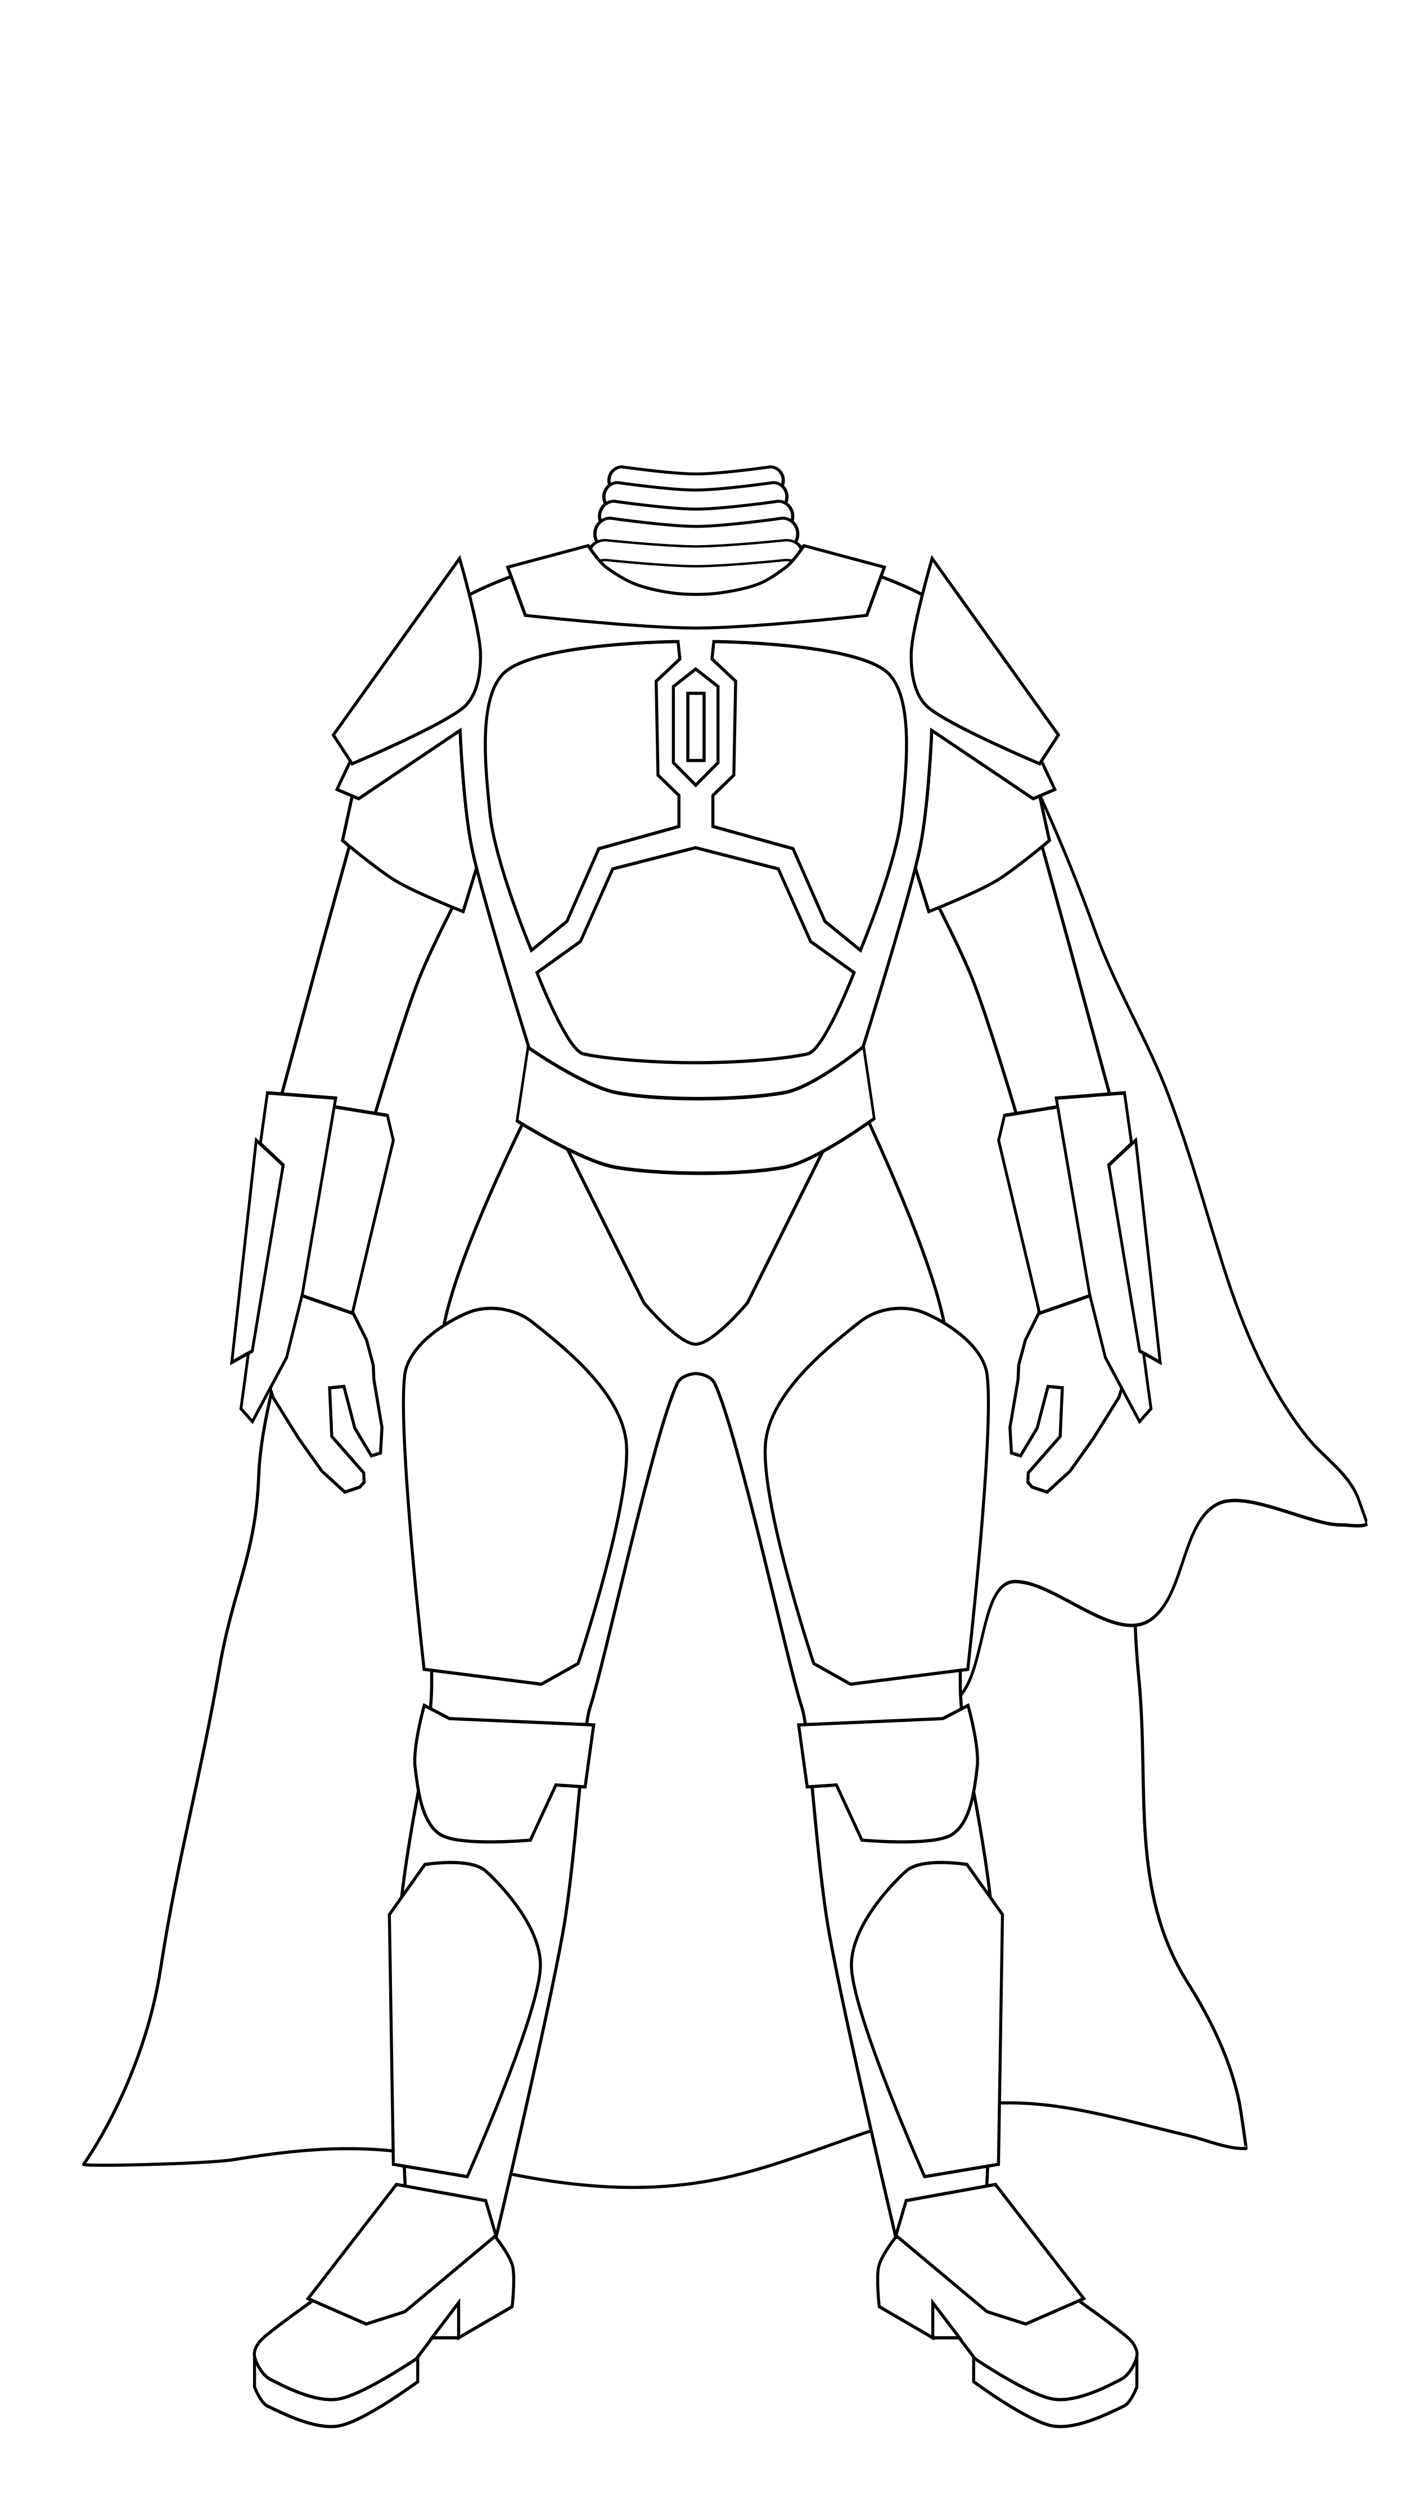 <?xml version="1.0" encoding="UTF-8" standalone="no"?>
<!DOCTYPE svg PUBLIC "-//W3C//DTD SVG 1.1//EN" "http://www.w3.org/Graphics/SVG/1.1/DTD/svg11.dtd">
<svg id="Female-Body" width="100%" height="100%" viewBox="0 0 1800 3200" version="1.1" xmlns="http://www.w3.org/2000/svg" style="stroke:black;fill:white;">
	<style>
		.overrideFill [style] {
			fill: inherit !important;
		}
	</style>
	<g id="Back" transform="matrix(1,0,0,1,-345.148,0)">
		<g id="Cape-Full" transform="matrix(4.167,0,0,4.167,-106.797,-2.27374e-13)">
			<path d="M282.382,188.133C252.498,199.416 219.224,253.787 215.107,295.138C212.51,321.231 199.786,347.741 200.978,373.719C202.186,400.062 188.897,427.382 187.92,453.706C187.04,477.422 180.043,488.257 175.981,511.709C169.904,546.803 163.185,569.926 157.733,605.049C153.4,632.967 140.299,656.04 134.145,664.751C133.582,665.547 172.258,664.613 180.066,663.35C205.284,659.269 224.613,658.09 249.639,664.229C276.827,670.898 303.539,674.986 331.343,668.837C358.129,662.913 383.311,648.755 410.783,646.225C432.127,644.259 452.952,651.144 473.474,655.924C478.676,657.136 485.884,660.234 491.268,659.892C491.404,659.884 489.545,647.386 489.273,646.04C486.62,632.918 480.568,620.393 473.47,609.161C455.416,580.592 461.642,549.247 458.342,515.481C455.143,482.746 458.488,449.941 452.986,417.265C448.119,388.362 431.018,361.468 426.736,332.303C421.711,298.087 410.04,261.437 399.709,228.191C387.039,187.419 312.266,176.85 282.382,188.133Z" style="stroke-width:0.96px;"/>
		</g>
		<g id="Cape-Shoulder" transform="matrix(0.871,0,0,1.053,77.868,13.075)">
			<path d="M1552.7,783.806C1536.45,746.35 1522.52,708.924 1522.52,708.924C1528.19,698.577 1571.95,698.914 1584.23,699.549C1612.85,701.028 1653.09,711.751 1670.56,729.276C1680.53,739.27 1700.88,739.819 1707.64,751.967C1708.17,752.916 1714.34,763.088 1713.75,763.539C1713.67,763.599 1717.21,784.138 1721.36,808.087C1750.4,827.225 1776.49,852.445 1794.03,881.876C1838.26,956.076 1882.39,1039.73 1916.55,1119.39C1945.68,1187.3 1994.99,1253.64 2025.12,1320.56C2059.17,1396.22 2075.4,1449.28 2104.84,1526.43C2135.2,1606.03 2172.7,1677.06 2229.28,1735.43C2251.53,1758.38 2288.19,1777.74 2302.77,1807.86C2304.26,1810.95 2316.79,1840.04 2316.52,1840.14C2305.86,1844.13 2289.09,1840.88 2277.71,1841.02C2232.81,1841.54 2138.94,1798.1 2097.11,1815.4C2043.26,1837.66 2049.08,1925.72 1999,1955.77C1947.02,1986.97 1858.82,1909.99 1799.1,1909.88C1744.13,1909.77 1757.38,2030.24 1709.18,2054.92C1694.26,2062.56 1596.3,2064.12 1596.88,2061.87C1603.23,2037.21 1613.58,1973.8 1602.77,1903.84C1589.18,1815.83 1586.57,1756.05 1574.26,1667.74C1566.04,1608.72 1572.61,1578.45 1557.76,1520.67C1541.28,1456.53 1549.02,1382.75 1528.1,1319.86C1507.47,1257.83 1514.64,1186.34 1501.6,1121.81C1480.94,1019.54 1498.72,829.766 1551.31,784.951C1551.77,784.562 1552.23,784.181 1552.7,783.806Z" style="stroke-width:4.14px;"/>
		</g>
	</g>
	<g id="Body">
		<g id="Boots">
			<g transform="matrix(1.328,0,0,1.719,272.497,40.818)">
				<g transform="matrix(-1.317,0,0,1.081,1689.97,-124.051)">
					<path d="M726.29,1716.4L726.29,1733.18C726.29,1733.18 686.583,1760.92 668.24,1763.71C650.512,1766.41 626.465,1754.43 616.231,1749.95C611.31,1747.8 606.835,1736.87 606.835,1736.87L606.835,1716.07C606.835,1716.07 612.824,1727.35 618.244,1729.82C628.534,1734.52 668.576,1744.25 668.576,1744.25L726.29,1716.4Z" style="stroke-width:2.22px;"/>
				</g>
				<g transform="matrix(-1.317,0,0,1.081,1689.97,-122.969)">
					<path d="M649.785,1676.13C649.785,1676.13 619.698,1696.21 612.54,1702.64C609.227,1705.62 605.942,1710.36 606.835,1714.72C607.786,1719.37 612.409,1727.66 618.244,1730.49C628.366,1735.41 650.646,1746.48 667.569,1744.25C685.409,1741.9 725.283,1716.4 725.283,1716.4L756.196,1678.15L756.196,1701.97L795.412,1680.5C795.412,1680.5 797.784,1660.65 795.748,1652.65C793.795,1644.97 783.196,1632.47 783.196,1632.47L717.376,1626.14L649.785,1676.13Z" style="stroke-width:2.22px;"/>
				</g>
				<g transform="matrix(-1.317,0,0,1.081,1689.97,-122.969)">
					<path d="M736.692,1701.97L756.196,1701.97L756.196,1677.81L736.692,1701.97Z" style="stroke-width:2.22px;"/>
				</g>
			</g>
			<g transform="matrix(-1.328,0,0,1.719,1508.81,40.818)">
				<g transform="matrix(-1.317,0,0,1.081,1689.97,-124.051)">
					<path d="M726.29,1716.4L726.29,1733.18C726.29,1733.18 686.583,1760.92 668.24,1763.71C650.512,1766.41 626.465,1754.43 616.231,1749.95C611.31,1747.8 606.835,1736.87 606.835,1736.87L606.835,1716.07C606.835,1716.07 612.824,1727.35 618.244,1729.82C628.534,1734.52 668.576,1744.25 668.576,1744.25L726.29,1716.4Z" style="stroke-width:2.22px;"/>
				</g>
				<g transform="matrix(-1.317,0,0,1.081,1689.97,-122.969)">
					<path d="M649.785,1676.13C649.785,1676.13 619.698,1696.21 612.54,1702.64C609.227,1705.62 605.942,1710.36 606.835,1714.72C607.786,1719.37 612.409,1727.66 618.244,1730.49C628.366,1735.41 650.646,1746.48 667.569,1744.25C685.409,1741.9 725.283,1716.4 725.283,1716.4L756.196,1678.15L756.196,1701.97L795.412,1680.5C795.412,1680.5 797.784,1660.65 795.748,1652.65C793.795,1644.97 783.196,1632.47 783.196,1632.47L717.376,1626.14L649.785,1676.13Z" style="stroke-width:2.22px;"/>
				</g>
				<g transform="matrix(-1.317,0,0,1.081,1689.97,-122.969)">
					<path d="M736.692,1701.97L756.196,1701.97L756.196,1677.81L736.692,1701.97Z" style="stroke-width:2.22px;"/>
				</g>
			</g>
		</g>
		<g id="Flight-Suit">
			<path d="M411.951,1211L460.452,1034.78L527.914,1057.97L601.893,1117.44C601.893,1117.44 554.876,1206.02 536.405,1252.82C517.381,1301.02 484.443,1411.17 480.223,1425.35L450.788,1681.1L365.499,1653.77L360.152,1402.49L411.951,1211Z" style="stroke-width:4px;"/>
			<g transform="matrix(-1,0,0,1,1781.26,0)">
				<path d="M411.951,1211L460.452,1034.78L527.914,1057.97L601.893,1117.44C601.893,1117.44 554.876,1206.02 536.405,1252.82C517.381,1301.02 484.443,1411.17 480.223,1425.35L450.788,1681.1L365.499,1653.77L360.152,1402.49L411.951,1211Z" style="stroke-width:4px;"/>
			</g>
			<g id="Pants" transform="matrix(1,0,0,1,-384,-56)">
				<path d="M1274.5,1813.92C1264.02,1814.92 1254.56,1819.11 1251.09,1826.45C1220.49,1891.17 1157.49,2187.1 1139.29,2241.63C1129.38,2271.29 1121.57,2433.63 1104.79,2528.31C1084.76,2641.3 1019.12,2919.56 1019.12,2919.56L905.303,2907.8C905.303,2907.8 890.635,2628.36 894.687,2526.65C897.767,2449.36 929.614,2297.55 929.614,2297.55C929.614,2297.55 936.45,2242.11 936.611,2214.22C937.195,2113.43 931.118,1889.18 950.976,1760.44C966.682,1658.62 1077.63,1444.91 1077.63,1444.91C1077.63,1444.91 1201.92,1493.81 1275,1493.81C1348.08,1493.81 1473.41,1443.86 1473.41,1443.86C1473.41,1443.86 1579.04,1658.62 1594.74,1760.44C1614.6,1889.18 1612.81,2113.43 1613.39,2214.22C1613.55,2242.11 1620.39,2297.55 1620.39,2297.55C1620.39,2297.55 1652.23,2449.36 1655.31,2526.65C1659.37,2628.36 1644.7,2907.8 1644.7,2907.8L1530.88,2919.56C1530.88,2919.56 1465.24,2641.3 1445.21,2528.31C1428.43,2433.63 1420.62,2271.29 1410.71,2241.63C1392.51,2187.1 1329.52,1891.17 1298.91,1826.45C1295.38,1818.99 1285.67,1814.79 1275,1813.88L1274.5,1813.92Z" style="stroke-width:4px;"/>
			</g>
			<g id="Neck-padding" transform="matrix(1.556,0,0,1.958,166.266,-1.561)">
				<g transform="matrix(1.296,0,0,0.929,-738.62,-84.965)">
					<path d="M984.737,430.319C984.737,425.068 981.013,420.806 976.426,420.806C976.426,420.806 945.078,425.806 929.404,425.806C913.73,425.806 882.382,420.806 882.382,420.806C877.795,420.806 874.071,425.068 874.071,430.319C874.071,435.569 877.795,439.832 882.382,439.832C882.382,439.832 913.73,444.832 929.404,444.832C945.078,444.832 976.426,439.832 976.426,439.832C981.013,439.832 984.737,435.569 984.737,430.319Z" style="stroke-width:2.08px;"/>
				</g>
				<g transform="matrix(1.361,0,0,0.977,-799.619,-94.888)">
					<path d="M984.737,430.319C984.737,425.068 981.013,420.806 976.426,420.806C976.426,420.806 945.078,425.806 929.404,425.806C913.73,425.806 882.382,420.806 882.382,420.806C877.795,420.806 874.071,425.068 874.071,430.319C874.071,435.569 877.795,439.832 882.382,439.832C882.382,439.832 913.73,444.832 929.404,444.832C945.078,444.832 976.426,439.832 976.426,439.832C981.013,439.832 984.737,435.569 984.737,430.319Z" style="stroke-width:1.98px;"/>
				</g>
				<g transform="matrix(1.436,0,0,1.03,-868.719,-104.993)">
					<path d="M984.737,430.319C984.737,425.068 981.013,420.806 976.426,420.806C976.426,420.806 945.078,425.806 929.404,425.806C913.73,425.806 882.382,420.806 882.382,420.806C877.795,420.806 874.071,425.068 874.071,430.319C874.071,435.569 877.795,439.832 882.382,439.832C882.382,439.832 913.73,444.832 929.404,444.832C945.078,444.832 976.426,439.832 976.426,439.832C981.013,439.832 984.737,435.569 984.737,430.319Z" style="stroke-width:1.88px;"/>
				</g>
				<g transform="matrix(1.508,0,0,1.081,-935.486,-115.4)">
					<path d="M984.737,430.319C984.737,425.068 981.013,420.806 976.426,420.806C976.426,420.806 945.078,425.806 929.404,425.806C913.73,425.806 882.382,420.806 882.382,420.806C877.795,420.806 874.071,425.068 874.071,430.319C874.071,435.569 877.795,439.832 882.382,439.832C882.382,439.832 913.73,444.832 929.404,444.832C945.078,444.832 976.426,439.832 976.426,439.832C981.013,439.832 984.737,435.569 984.737,430.319Z" style="stroke-width:1.79px;"/>
				</g>
				<g transform="matrix(1.579,0,0,0.817,-1001.86,10.09)">
					<path d="M984.737,430.319C984.737,425.068 981.013,420.806 976.426,420.806C976.426,420.806 945.078,425.806 929.404,425.806C913.73,425.806 882.382,420.806 882.382,420.806C877.795,420.806 874.071,425.068 874.071,430.319C874.071,435.569 877.795,439.832 882.382,439.832C882.382,439.832 913.73,444.832 929.404,444.832C945.078,444.832 976.426,439.832 976.426,439.832C981.013,439.832 984.737,435.569 984.737,430.319Z" style="stroke-width:1.93px;"/>
				</g>
				<g transform="matrix(1.579,0,0,0.817,-1001.86,23.051)">
					<path d="M984.737,430.319C984.737,425.068 981.013,420.806 976.426,420.806C976.426,420.806 945.078,425.806 929.404,425.806C913.73,425.806 882.382,420.806 882.382,420.806C877.795,420.806 874.071,425.068 874.071,430.319C874.071,435.569 877.795,439.832 882.382,439.832C882.382,439.832 913.73,449.461 929.404,449.461C945.078,449.461 976.426,439.832 976.426,439.832C981.013,439.832 984.737,435.569 984.737,430.319Z" style="stroke-width:1.93px;"/>
				</g>
			</g>
		</g>
		<g id="Gloves">
			<g id="Glove-Left" transform="matrix(-1.748,-0.076,-0.081,1.857,2533.34,-136.574)">
				<path d="M641.796,1004.6L650.874,1023.8L654.958,1041.28L654.958,1051.25L659.343,1084.46L657.442,1101.88L650.694,1103.51L639.456,1084.01L632.839,1055.01L622.339,1055.51L622.339,1089.01L644.523,1115.01L644.523,1121.51L641.243,1124.71L630.126,1127.71L614.126,1112.71L598.243,1089.71L580.626,1060.36L577.805,1050.37L575.339,1039.01L596.456,979.514L613.339,982.014L639.456,990.014L641.796,1004.6Z" style="stroke-width:2.22px;"/>
			</g>
			<g id="Glove-Right" transform="matrix(1.748,-0.076,0.081,1.857,-751.339,-136.574)">
				<path d="M641.796,1004.6L650.874,1023.8L654.958,1041.28L654.958,1051.25L659.343,1084.46L657.442,1101.88L650.694,1103.51L639.456,1084.01L632.839,1055.01L622.339,1055.51L622.339,1089.01L644.523,1115.01L644.523,1121.51L641.243,1124.71L630.126,1127.71L614.126,1112.71L598.243,1089.71L580.626,1060.36L577.805,1050.37L575.339,1039.01L596.456,979.514L613.339,982.014L639.456,990.014L641.796,1004.6Z" style="stroke-width:2.22px;"/>
			</g>
		</g>
		<g id="Sleeves">
			<path d="M450.98,1018.45L459.199,1021.96L589.112,934.514C589.112,934.514 592.819,1026.72 603.604,1082.08C605.099,1089.76 607.348,1099.49 610.169,1110.73L592.915,1166.71C592.915,1166.71 534.194,1143.63 508.463,1128.48C483.467,1113.76 438.527,1075.79 438.527,1075.79L450.98,1018.45Z" style="stroke-width:4px;"/>
			<path d="M1171.83,1110.73C1174.65,1099.49 1176.9,1089.76 1178.4,1082.08C1189.18,1026.72 1192.89,934.514 1192.89,934.514L1322.8,1021.96L1331.02,1018.45L1343.47,1075.79C1343.47,1075.79 1298.53,1113.76 1273.54,1128.48C1247.81,1143.63 1189.09,1166.71 1189.09,1166.71L1171.83,1110.73Z" style="stroke-width:4px;"/>
		</g>
		<g id="Vest" transform="matrix(0.913,0,0,0.954,-273.155,13.465)">
			<path d="M1348.45,1501.02L1201.55,1501.02L1058.1,1444.02C1058.1,1444.02 975.113,1193.58 960.239,1120.47C948.428,1062.42 944.368,965.743 944.368,965.743L802.085,1057.43L771.762,1045.04C771.762,1045.04 856.899,864.965 912.879,812.796C963.551,765.573 1107.64,732.024 1107.64,732.024L1200.07,789.535L1284.86,795.605L1350.05,790.234L1442.36,732.024C1442.36,732.024 1586.45,765.573 1637.12,812.796C1693.1,864.965 1778.24,1045.04 1778.24,1045.04L1747.91,1057.43L1605.63,965.743C1605.63,965.743 1601.57,1062.42 1589.76,1120.47C1574.89,1193.58 1491.9,1444.02 1491.9,1444.02L1348.45,1501.02Z" style="stroke-width:4.28px;"/>
		</g>
	</g>
	<g id="Lower-Armor">
		<g id="Ankles" transform="matrix(1.328,0,0,1.719,272.497,40.818)">
			<g id="Ankle-Left" transform="matrix(-1.317,0,0,1.081,1689.97,-122.969)">
				<path d="M645.696,1674.97L710.345,1596.35L775.696,1607.47L783.196,1631.47L716.529,1683.97L688.196,1692.47L645.696,1674.97Z" style="stroke-width:2.22px;"/>
			</g>
			<g id="Ankle-Right" transform="matrix(1.317,0,0,1.081,-758.572,-122.969)">
				<path d="M645.696,1674.97L710.345,1596.35L775.696,1607.47L783.196,1631.47L716.529,1683.97L688.196,1692.47L645.696,1674.97Z" style="stroke-width:2.22px;"/>
			</g>
		</g>
		<g id="Shins" transform="matrix(1.328,0,0,1.719,272.497,40.818)">
			<g id="Shin-Left" transform="matrix(-1.317,0,0,1.081,1689.97,-122.969)">
				<path d="M705.196,1410.47L731.196,1375.97C731.196,1375.97 764.315,1370.84 775.696,1380.47C789.779,1392.38 817.361,1421.51 815.696,1447.47C813.446,1482.55 762.196,1590.97 762.196,1590.97L708.129,1582.47L705.196,1410.47Z" style="stroke-width:2.22px;"/>
			</g>
			<g id="Shin-Right" transform="matrix(1.317,0,0,1.081,-758.572,-122.969)">
				<path d="M705.196,1410.47L731.196,1375.97C731.196,1375.97 764.315,1370.84 775.696,1380.47C789.779,1392.38 817.361,1421.51 815.696,1447.47C813.446,1482.55 762.196,1590.97 762.196,1590.97L708.129,1582.47L705.196,1410.47Z" style="stroke-width:2.22px;"/>
			</g>
		</g>
		<g id="Knees" transform="matrix(1.328,0,0,1.719,272.497,40.818)">
			<g id="Knee-Left" transform="matrix(1.24,-0.343,0.471,1.018,-945.298,235.299)">
				<path d="M740.461,1256.59L731.079,1298.78L751.696,1304.3L755.696,1345.97C755.696,1345.97 802.807,1366.69 819.029,1363.3C835.252,1359.91 845.863,1338.97 853.029,1325.63C859.859,1312.93 862.029,1283.3 862.029,1283.3L841.363,1285.97L740.461,1256.59Z" style="stroke-width:2.22px;"/>
			</g>
			<g id="Knee-Right" transform="matrix(-1.24,-0.343,-0.471,1.018,1877.14,235.299)">
				<path d="M740.461,1256.59L731.079,1298.78L751.696,1304.3L755.696,1345.97C755.696,1345.97 802.807,1366.69 819.029,1363.3C835.252,1359.91 845.863,1338.97 853.029,1325.63C859.859,1312.93 862.029,1283.3 862.029,1283.3L841.363,1285.97L740.461,1256.59Z" style="stroke-width:2.22px;"/>
			</g>
		</g>
		<g id="Thighs" transform="matrix(1.328,0,0,1.719,272.497,40.818)">
			<g id="Thigh-Left" transform="matrix(-1.497,0,0,1.229,1819.1,-304.958)">
				<path d="M716.529,1061.97C718.904,1043.65 743.363,1029.52 757.029,1024.13C770.011,1019.02 787.392,1021.23 798.529,1029.63C815.529,1042.47 854.6,1070.23 859.029,1101.13C863.974,1135.63 828.196,1236.63 828.196,1236.63L804.529,1249.13L729.029,1240.13C729.029,1240.13 711.863,1097.97 716.529,1061.97Z" style="stroke-width:1.95px;"/>
			</g>
			<g id="Thigh-Right" transform="matrix(1.497,0,0,1.229,-887.709,-304.958)">
				<path d="M716.529,1061.97C718.904,1043.65 743.363,1029.52 757.029,1024.13C770.011,1019.02 787.392,1021.23 798.529,1029.63C815.529,1042.47 854.6,1070.23 859.029,1101.13C863.974,1135.63 828.196,1236.63 828.196,1236.63L804.529,1249.13L729.029,1240.13C729.029,1240.13 711.863,1097.97 716.529,1061.97Z" style="stroke-width:1.95px;"/>
			</g>
		</g>
		<g id="Groin" transform="matrix(1.749,0,0,1.695,-734.982,-152.991)">
			<path d="M891.529,1073.97L828.196,942.634L1030.73,942.634L967.397,1073.97C967.397,1073.97 942.108,1105.26 929.463,1105.26C916.818,1105.26 891.529,1073.97 891.529,1073.97Z" style="stroke-width:2.32px;"/>
		</g>
		<g id="Belt" transform="matrix(3.125,0,0,4.307,681.475,1494)">
			<path d="M-1.774,-35.627C-1.774,-35.627 20.949,-24.108 34.428,-22.195C52.225,-19.669 86.07,-19.915 103.284,-22.195C115.526,-23.816 135.717,-35.874 135.717,-35.874L140.07,-14.493C140.07,-14.493 116.306,-1.789 103.232,0C85.576,2.415 52.383,2.301 34.134,0C20.016,-1.78 -6.263,-13.805 -6.263,-13.805L-1.774,-35.627Z" style="stroke-width:1.06px;stroke-miterlimit:10;"/>
		</g>
	</g>
	<g id="Upper-Armor">
		<g id="Gauntlets">
			<g id="Gauntlet-Left">
				<g transform="matrix(1.61,0.07,-0.086,1.964,-536.232,-337.622)">
					<path d="M1219.98,849.641L1177.58,856.806L1173.78,873.241L1212.3,984.478L1252.18,971.441L1219.98,849.641Z" style="stroke-width:2.23px;"/>
				</g>
				<g transform="matrix(1.61,0.07,-0.086,1.964,-536.232,-337.622)">
					<path d="M1272.05,838.775L1218.05,844.108L1251.38,970.775L1266.05,1011.44L1295.38,1052.11L1304.05,1043.44L1300.05,1025.44L1293.38,994.108L1262.05,886.108L1279.38,871.441L1272.05,838.775Z" style="stroke-width:2.23px;"/>
				</g>
				<g transform="matrix(1.61,0.07,-0.086,1.964,-536.232,-337.622)">
					<path d="M1262.09,886.284L1293.06,1006.22L1309.72,1013.07L1282.56,869.241L1262.09,886.284Z" style="stroke-width:2.23px;"/>
				</g>
			</g>
			<g id="Gauntlet-Right">
				<g transform="matrix(-1.61,0.07,0.086,1.964,2318.23,-337.622)">
					<path d="M1219.98,849.641L1177.58,856.806L1173.78,873.241L1212.3,984.478L1252.18,971.441L1219.98,849.641Z" style="stroke-width:2.23px;"/>
				</g>
				<g transform="matrix(-1.61,0.07,0.086,1.964,2318.23,-337.622)">
					<path d="M1272.05,838.775L1218.05,844.108L1251.38,970.775L1266.05,1011.44L1295.38,1052.11L1304.05,1043.44L1300.05,1025.44L1293.38,994.108L1262.05,886.108L1279.38,871.441L1272.05,838.775Z" style="stroke-width:2.23px;"/>
				</g>
				<g transform="matrix(-1.61,0.07,0.086,1.964,2318.23,-337.622)">
					<path d="M1262.09,886.284L1293.06,1006.22L1309.72,1013.07L1282.56,869.241L1262.09,886.284Z" style="stroke-width:2.23px;"/>
				</g>
			</g>
		</g>
		<g id="Abdomen" transform="matrix(1.749,0,0,1.859,-735.211,-200.516)">
			<path d="M847.463,833.472C835.317,830.998 813.42,777.472 813.42,777.472L845.229,756.045L868.846,706.092L929.463,691.472L990.08,706.092L1013.7,756.045L1045.51,777.472C1045.51,777.472 1023.61,830.998 1011.46,833.472C992.313,837.373 956.796,839.543 929.463,839.543C902.13,839.543 866.613,837.373 847.463,833.472Z" style="stroke-width:2.22px;"/>
		</g>
		<g id="Iron-Heart">
			<g id="Heart-Outer" transform="matrix(1.749,0,0,1.859,-734.982,-180.536)">
				<path d="M913.13,622.189L913.13,569.789L929.463,557.722L945.796,569.789L945.796,622.189L929.463,637.722L913.13,622.189Z" style="stroke-width:2.22px;"/>
			</g>
			<g id="Heart-Center" transform="matrix(1,0,0,1,1.381,-0.059)">
				<rect x="879.239" y="887.445" width="20.761" height="86" style="stroke-width:4px;"/>
			</g>
		</g>
		<g id="Chest" transform="matrix(1.328,0,0,1.719,271.973,30.818)">
			<g id="Chest-Left" transform="matrix(-1.317,0,0,1.081,1690.75,-122.969)">
				<path d="M788.835,561.163C811.378,539.742 916.796,539.056 916.796,539.056L918.13,551.056L900.796,566.389L902.13,631.056L917.463,645.056L917.463,666.389L858.796,681.722L835.463,731.722L809.463,751.722C809.463,751.722 782.299,690.565 779.01,656.423C776.833,633.826 769.167,579.853 788.835,561.163Z" style="stroke-width:2.22px;"/>
			</g>
			<g id="Chest-Right" transform="matrix(1.317,0,0,1.081,-758.572,-122.969)">
				<path d="M788.835,561.163C811.378,539.742 916.796,539.056 916.796,539.056L918.13,551.056L900.796,566.389L902.13,631.056L917.463,645.056L917.463,666.389L858.796,681.722L835.463,731.722L809.463,751.722C809.463,751.722 782.299,690.565 779.01,656.423C776.833,633.826 769.167,579.853 788.835,561.163Z" style="stroke-width:2.22px;"/>
			</g>
		</g>
		<g id="Shoulders" transform="matrix(1.328,0,0,1.719,272.497,40.818)">
			<g id="Shoulder-Left" transform="matrix(-1.509,0,0,1.239,1765.49,-206.893)">
				<path d="M710.463,483.389C710.463,483.389 723.352,525.236 723.796,540.139C724.138,551.589 722.018,565.58 713.13,572.806C699.463,583.917 641.796,606.806 641.796,606.806L629.796,589.472L710.463,483.389Z" style="stroke-width:1.93px;"/>
			</g>
			<g id="Shoulder-Right" transform="matrix(1.509,0,0,1.239,-834.205,-206.893)">
				<path d="M710.463,483.389C710.463,483.389 723.352,525.236 723.796,540.139C724.138,551.589 722.018,565.58 713.13,572.806C699.463,583.917 641.796,606.806 641.796,606.806L629.796,589.472L710.463,483.389Z" style="stroke-width:1.93px;"/>
			</g>
		</g>
		<g id="Neck" transform="matrix(1.47,0,0,1.394,-475.224,80.756)">
			<path d="M929.463,518.7C879.907,518.7 780.796,507.056 780.796,507.056L765.463,462.809L835.463,443.056C835.463,443.056 844.712,457.829 851.463,463.056C858.352,468.389 867.561,474.664 876.201,478.221C885.645,482.11 897.151,484.708 908.13,486.389C920.463,488.278 938.463,488.278 950.796,486.389C961.775,484.708 974.472,482.11 983.916,478.221C992.556,474.664 1000.57,468.389 1007.46,463.056C1014.21,457.829 1023.46,443.056 1023.46,443.056L1093.46,462.809L1078.13,507.056C1078.13,507.056 979.019,518.7 929.463,518.7Z" style="stroke-width:2.79px;"/>
		</g>
	</g>
	<g id="Helmet-wrapper" transform="translate(540,35)">
		<title>Helmet (Buy'ce)</title>
		<g id="Helmet_Current"> </g>
	</g>
</svg>
